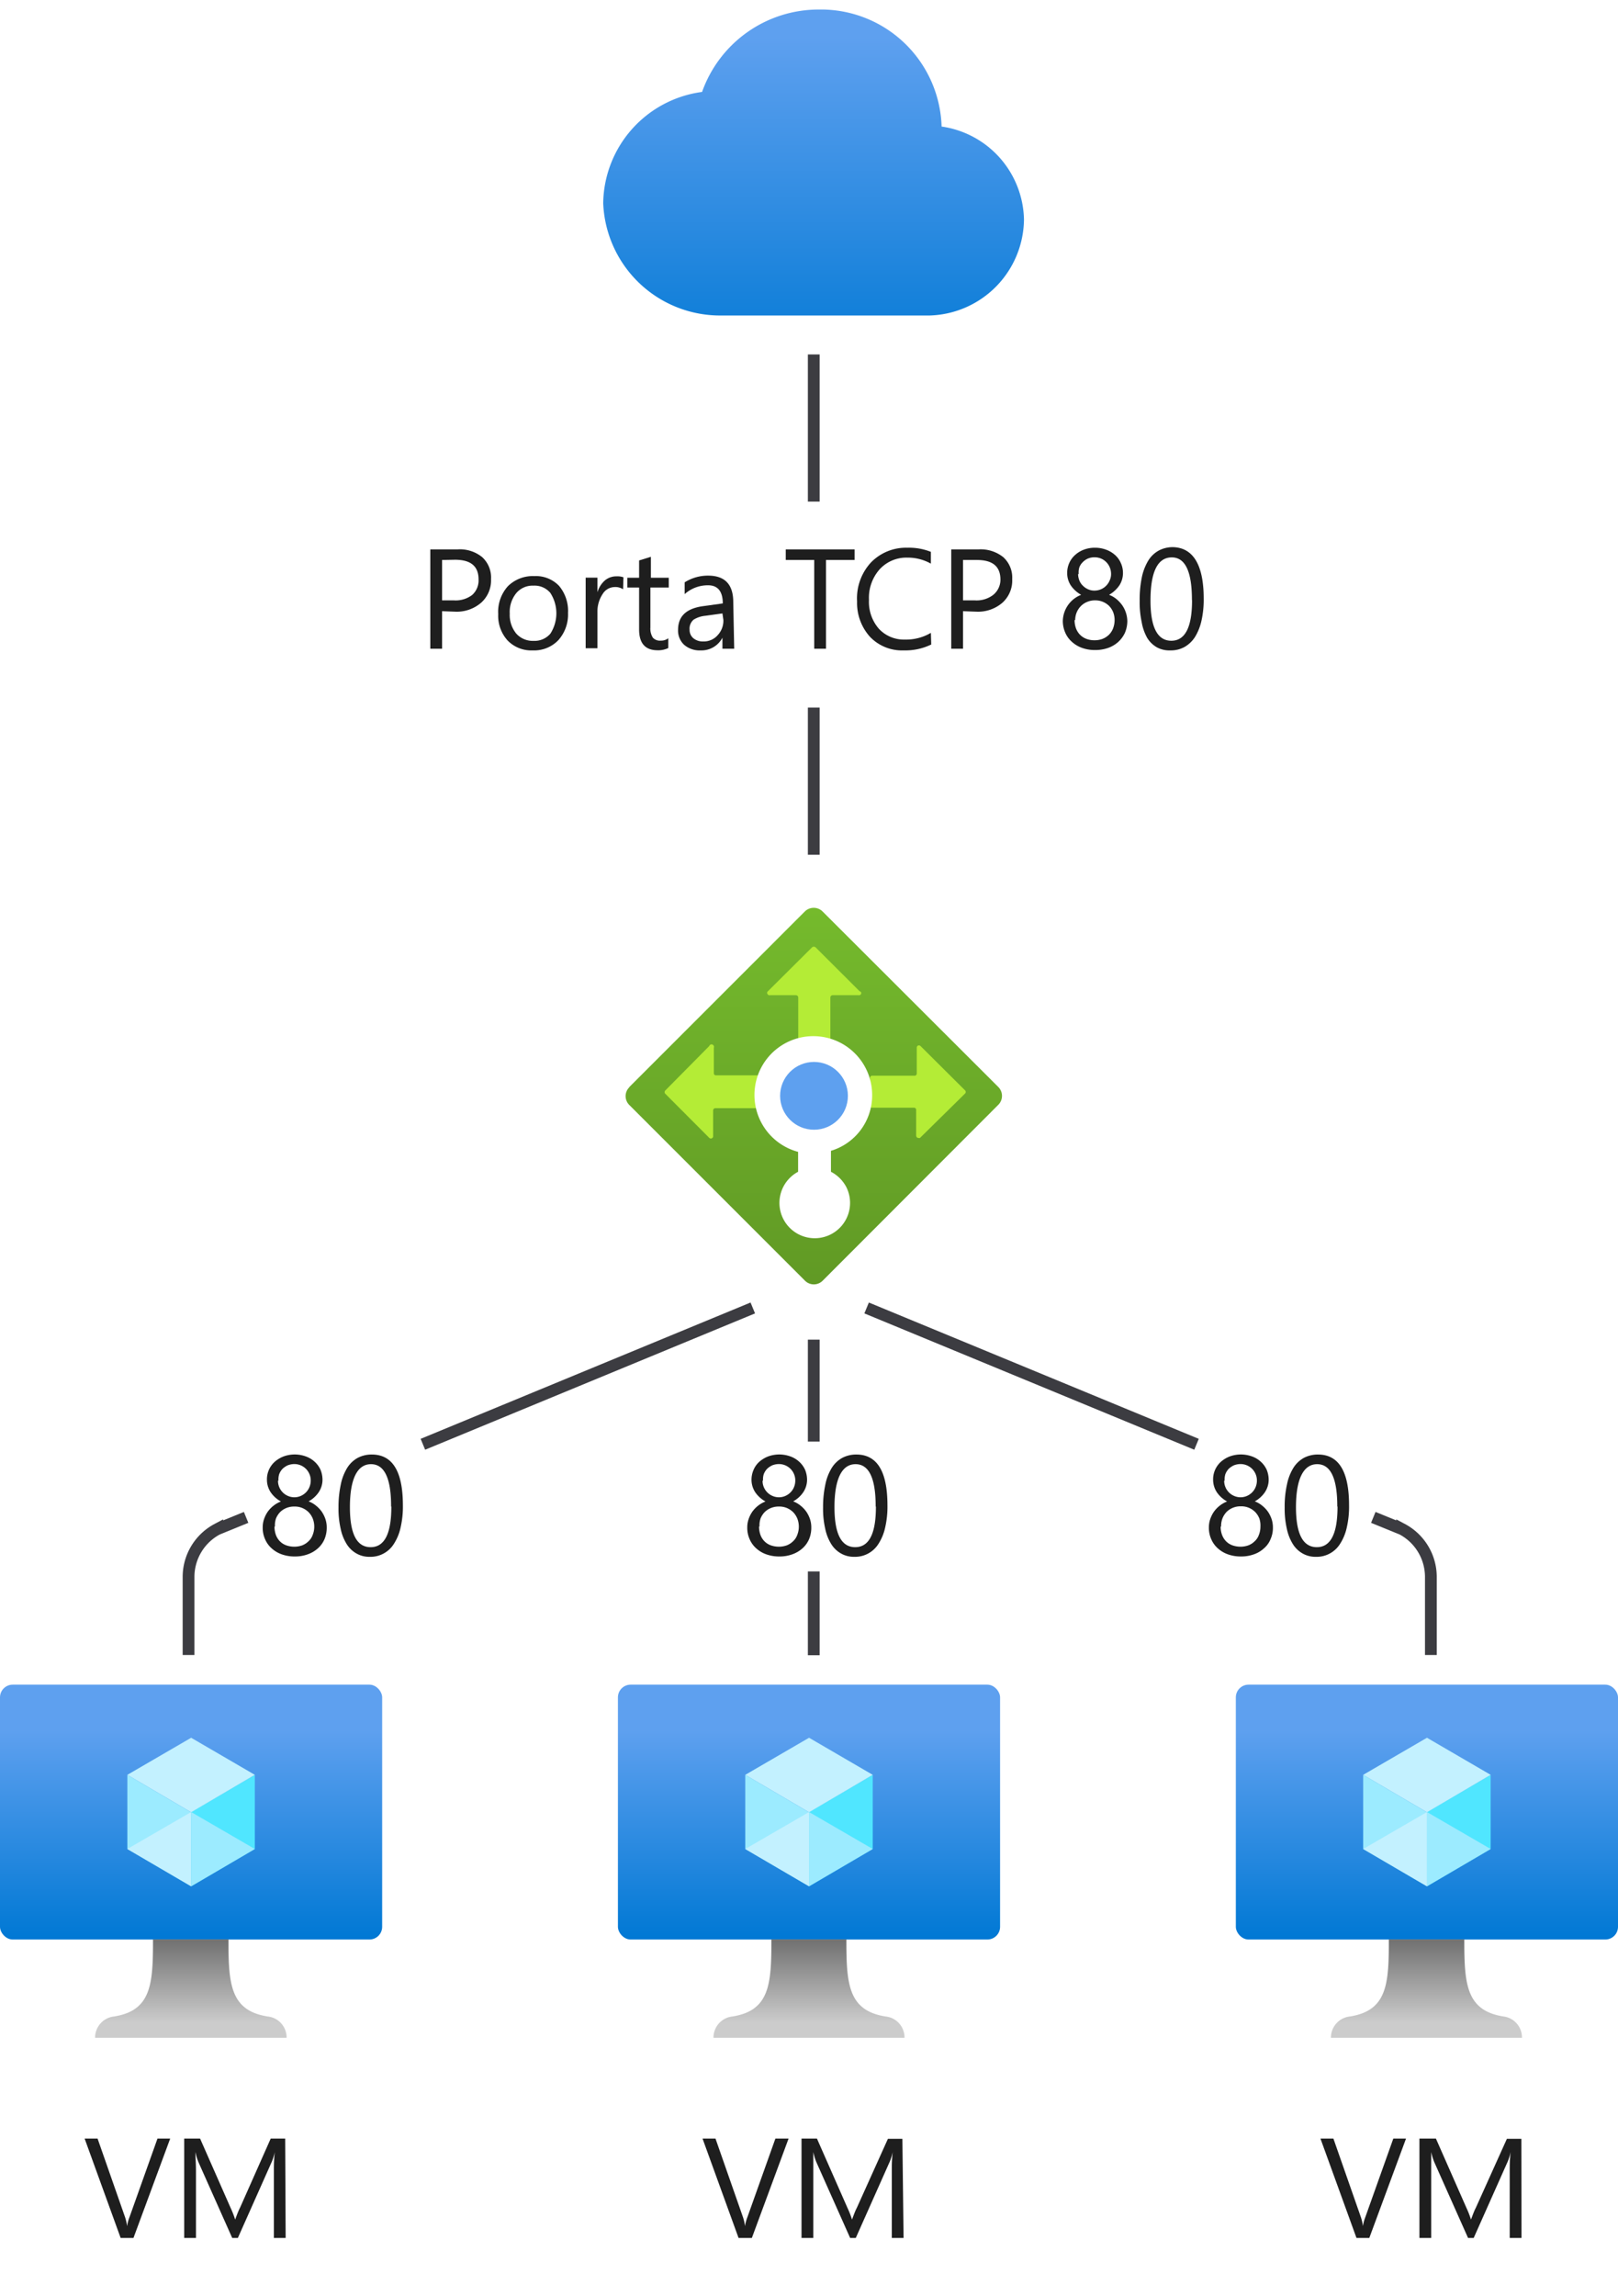 <svg id="Layer_1" data-name="Layer 1" xmlns="http://www.w3.org/2000/svg" xmlns:xlink="http://www.w3.org/1999/xlink" viewBox="0 0 137.47 195.04"><defs><style>.cls-1{fill:#fff;}.cls-2{fill:url(#linear-gradient);}.cls-3{fill:url(#linear-gradient-2);}.cls-4{fill:#b4ec36;}.cls-5{fill:#5ea0ef;}.cls-6{fill:url(#linear-gradient-3);}.cls-7{fill:#50e6ff;}.cls-8{fill:#c3f1ff;}.cls-9{fill:#9cebff;}.cls-10{fill:url(#linear-gradient-4);}.cls-11{fill:url(#linear-gradient-5);}.cls-12{fill:url(#linear-gradient-6);}.cls-13{fill:url(#linear-gradient-7);}.cls-14{fill:url(#linear-gradient-8);}.cls-15{fill:none;stroke:#3c3c41;stroke-miterlimit:10;}.cls-16{fill:#1e1e1e;}</style><linearGradient id="linear-gradient" x1="69.14" y1="849.49" x2="69.14" y2="885.26" gradientTransform="translate(0 -852.79)" gradientUnits="userSpaceOnUse"><stop offset="0.18" stop-color="#5ea0ef"/><stop offset="1" stop-color="#0078d4"/></linearGradient><linearGradient id="linear-gradient-2" x1="69.14" y1="965.18" x2="69.14" y2="928.08" gradientTransform="translate(0 -852.79)" gradientUnits="userSpaceOnUse"><stop offset="0" stop-color="#5e9624"/><stop offset="0.02" stop-color="#5f9724"/><stop offset="1" stop-color="#76bc2d"/></linearGradient><linearGradient id="linear-gradient-3" x1="68.74" y1="1017.54" x2="68.74" y2="995.89" gradientTransform="translate(0 -852.79)" gradientUnits="userSpaceOnUse"><stop offset="0" stop-color="#0078d4"/><stop offset="0.82" stop-color="#5ea0ef"/></linearGradient><linearGradient id="linear-gradient-4" x1="68.74" y1="1025.89" x2="68.74" y2="1017.54" gradientTransform="translate(0 -852.79)" gradientUnits="userSpaceOnUse"><stop offset="0.15" stop-color="#ccc"/><stop offset="1" stop-color="#707070"/></linearGradient><linearGradient id="linear-gradient-5" x1="16.24" y1="1017.54" x2="16.24" y2="995.89" xlink:href="#linear-gradient-3"/><linearGradient id="linear-gradient-6" x1="16.24" y1="1025.89" x2="16.24" y2="1017.54" xlink:href="#linear-gradient-4"/><linearGradient id="linear-gradient-7" x1="121.24" y1="1017.54" x2="121.24" y2="995.89" xlink:href="#linear-gradient-3"/><linearGradient id="linear-gradient-8" x1="121.24" y1="1025.89" x2="121.24" y2="1017.54" xlink:href="#linear-gradient-4"/></defs><g id="Shapes"><rect class="cls-1" width="137.47" height="195.04"/><path class="cls-2" d="M87,18.65a8.15,8.15,0,0,0-7-7.9A10.25,10.25,0,0,0,69.59.81a10.51,10.51,0,0,0-9.94,7,9.67,9.67,0,0,0-8.4,9.45A9.94,9.94,0,0,0,61.34,26.8H79A8.25,8.25,0,0,0,87,18.65Z"/><path class="cls-3" d="M53.47,92.34,68.38,77.43a1.07,1.07,0,0,1,1.51,0l0,0L84.82,92.34a1.07,1.07,0,0,1,0,1.51l0,0L69.89,108.8a1.06,1.06,0,0,1-1.49,0L53.47,93.87a1.06,1.06,0,0,1,0-1.51Z"/><path class="cls-4" d="M73.05,84.22l-3.76-3.75a.23.23,0,0,0-.29,0l-3.77,3.75a.17.17,0,0,0,0,.25.17.17,0,0,0,.19.07h2.2a.2.2,0,0,1,.2.19h0v3.56a.18.18,0,0,0,.19.19h2.35a.18.18,0,0,0,.19-.19h0V84.73a.2.2,0,0,1,.2-.19h2.2a.19.19,0,0,0,.22-.13.17.17,0,0,0-.08-.19Z"/><path class="cls-4" d="M60.26,88.86l-3.74,3.78a.2.2,0,0,0,0,.27l3.74,3.75a.19.19,0,0,0,.27,0,.17.17,0,0,0,.06-.15V94.33a.19.19,0,0,1,.2-.19h3.55a.18.18,0,0,0,.18-.18V91.6a.18.18,0,0,0-.06-.25l-.06,0H60.84a.18.18,0,0,1-.19-.16V89a.21.21,0,0,0-.13-.27.2.2,0,0,0-.26.13Z"/><path class="cls-4" d="M78.17,96.66,82,92.89a.19.19,0,0,0,0-.26l-3.79-3.77a.19.19,0,0,0-.27,0,.31.31,0,0,0-.05.12v2.22a.18.18,0,0,1-.17.18H74.1a.18.18,0,0,0-.18.18h0a0,0,0,0,0,0,0v2.34a.18.18,0,0,0,.15.2h3.58a.18.18,0,0,1,.19.19h0v2.21a.21.21,0,0,0,.22.17.19.19,0,0,0,.1,0Z"/><path class="cls-1" d="M74.1,93.11a5,5,0,1,0-6.29,4.74v1.69a3,3,0,1,0,4.1,1.31,3.07,3.07,0,0,0-1.31-1.31V97.76A4.91,4.91,0,0,0,74.1,93.11Z"/><circle id="e99c3387-15c3-4f28-bd4b-cb209b430e06" class="cls-5" cx="69.16" cy="93.09" r="2.88"/><rect class="cls-6" x="52.5" y="143.11" width="32.47" height="21.65" rx="1.08"/><polygon class="cls-7" points="74.15 150.77 74.15 157.07 68.74 160.24 68.74 153.93 74.15 150.77"/><polygon class="cls-8" points="74.15 150.77 68.74 153.95 63.32 150.77 68.74 147.62 74.15 150.77"/><polygon class="cls-9" points="68.74 153.95 68.74 160.24 63.32 157.07 63.32 150.77 68.74 153.95"/><polygon class="cls-8" points="63.32 157.07 68.74 153.93 68.74 160.24 63.32 157.07"/><polygon class="cls-9" points="74.15 157.07 68.74 153.93 68.74 160.24 74.15 157.07"/><path class="cls-10" d="M75.25,171.3c-3.21-.5-3.34-2.81-3.34-6.55H65.54c0,3.74-.11,6.05-3.32,6.55a1.8,1.8,0,0,0-1.6,1.81H76.85A1.79,1.79,0,0,0,75.25,171.3Z"/><rect class="cls-11" y="143.11" width="32.47" height="21.65" rx="1.08"/><polygon class="cls-7" points="21.65 150.77 21.65 157.07 16.24 160.24 16.24 153.93 21.65 150.77"/><polygon class="cls-8" points="21.65 150.77 16.24 153.95 10.82 150.77 16.24 147.62 21.65 150.77"/><polygon class="cls-9" points="16.24 153.95 16.24 160.24 10.82 157.07 10.82 150.77 16.24 153.95"/><polygon class="cls-8" points="10.82 157.07 16.24 153.93 16.24 160.24 10.82 157.07"/><polygon class="cls-9" points="21.65 157.07 16.24 153.93 16.24 160.24 21.65 157.07"/><path class="cls-12" d="M22.75,171.3c-3.21-.5-3.34-2.81-3.34-6.55H13c0,3.74-.11,6.05-3.32,6.55a1.8,1.8,0,0,0-1.6,1.81H24.35A1.79,1.79,0,0,0,22.75,171.3Z"/><rect class="cls-13" x="105" y="143.11" width="32.47" height="21.65" rx="1.08"/><polygon class="cls-7" points="126.65 150.77 126.65 157.07 121.24 160.24 121.24 153.93 126.65 150.77"/><polygon class="cls-8" points="126.65 150.77 121.24 153.95 115.82 150.77 121.24 147.62 126.65 150.77"/><polygon class="cls-9" points="121.24 153.95 121.24 160.24 115.82 157.07 115.82 150.77 121.24 153.95"/><polygon class="cls-8" points="115.82 157.07 121.24 153.93 121.24 160.24 115.82 157.07"/><polygon class="cls-9" points="126.65 157.07 121.24 153.93 121.24 160.24 126.65 157.07"/><path class="cls-14" d="M127.75,171.3c-3.21-.5-3.34-2.81-3.34-6.55H118c0,3.74-.11,6.05-3.32,6.55a1.8,1.8,0,0,0-1.6,1.81h16.23A1.79,1.79,0,0,0,127.75,171.3Z"/><line class="cls-15" x1="69.14" y1="30.11" x2="69.14" y2="42.61"/><line class="cls-15" x1="69.14" y1="60.11" x2="69.14" y2="72.61"/><line class="cls-15" x1="69.14" y1="133.49" x2="69.14" y2="140.61"/><line class="cls-15" x1="69.14" y1="113.8" x2="69.14" y2="122.46"/><path class="cls-15" d="M20.91,128.9l-2.45,1a4.6,4.6,0,0,0-2.44,4v6.69"/><line class="cls-15" x1="63.96" y1="111.11" x2="35.93" y2="122.69"/><path class="cls-15" d="M116.68,128.9l2.45,1a4.6,4.6,0,0,1,2.44,4v6.69"/><line class="cls-15" x1="73.63" y1="111.11" x2="101.66" y2="122.69"/><path class="cls-16" d="M22.32,129.76a2.18,2.18,0,0,1,.1-.67,2.6,2.6,0,0,1,.3-.63,2.47,2.47,0,0,1,.49-.53,2.41,2.41,0,0,1,.66-.38,2.51,2.51,0,0,1-.87-.78,1.94,1.94,0,0,1-.32-1.06,2,2,0,0,1,.67-1.54,2.5,2.5,0,0,1,.75-.45,2.76,2.76,0,0,1,1.88,0,2.21,2.21,0,0,1,.75.45,2.1,2.1,0,0,1,.5.68,2.26,2.26,0,0,1,.17.85,1.91,1.91,0,0,1-.32,1.06,2.48,2.48,0,0,1-.86.78,2.22,2.22,0,0,1,.65.38,2.47,2.47,0,0,1,.49.53,2.6,2.6,0,0,1,.3.63,2.22,2.22,0,0,1,.1.67,2.49,2.49,0,0,1-.19,1,2.19,2.19,0,0,1-.56.78,2.56,2.56,0,0,1-.87.51,3.14,3.14,0,0,1-1.1.18,3.21,3.21,0,0,1-1.1-.18,2.52,2.52,0,0,1-.86-.51,2.19,2.19,0,0,1-.56-.78A2.34,2.34,0,0,1,22.32,129.76Zm1-.08a2.16,2.16,0,0,0,.12.71,1.54,1.54,0,0,0,.34.54,1.42,1.42,0,0,0,.53.34,2.06,2.06,0,0,0,.7.12,2,2,0,0,0,.68-.12,1.58,1.58,0,0,0,.53-.35,1.3,1.3,0,0,0,.35-.54,1.85,1.85,0,0,0,.13-.7,1.88,1.88,0,0,0-.12-.66,1.7,1.7,0,0,0-.34-.54,1.68,1.68,0,0,0-.54-.37,1.63,1.63,0,0,0-.69-.13,1.69,1.69,0,0,0-.67.12,1.62,1.62,0,0,0-.54.35,1.73,1.73,0,0,0-.35.54A1.8,1.8,0,0,0,23.36,129.68Zm.3-3.9a1.39,1.39,0,0,0,.85,1.3,1.35,1.35,0,0,0,1.08,0,1.43,1.43,0,0,0,.44-.3,1.37,1.37,0,0,0,.3-.45,1.46,1.46,0,0,0,.11-.55,1.39,1.39,0,0,0-1.39-1.41,1.56,1.56,0,0,0-.57.11,1.63,1.63,0,0,0-.44.3,1.41,1.41,0,0,0-.28.45A1.52,1.52,0,0,0,23.66,125.78Z"/><path class="cls-16" d="M34.23,127.87a7.81,7.81,0,0,1-.19,1.87,4.19,4.19,0,0,1-.55,1.37,2.34,2.34,0,0,1-2.07,1.14,2.21,2.21,0,0,1-1.13-.28,2.33,2.33,0,0,1-.84-.81,4,4,0,0,1-.51-1.31,7.58,7.58,0,0,1-.18-1.78,9.05,9.05,0,0,1,.19-1.94,4.3,4.3,0,0,1,.54-1.42,2.45,2.45,0,0,1,.89-.86,2.54,2.54,0,0,1,1.21-.29Q34.23,123.56,34.23,127.87Zm-1,.09c0-2.39-.57-3.58-1.71-3.58s-1.79,1.21-1.79,3.65c0,2.27.58,3.4,1.76,3.4S33.25,130.28,33.25,128Z"/><path class="cls-16" d="M63.49,129.76a2.18,2.18,0,0,1,.1-.67,2.6,2.6,0,0,1,.3-.63,2.47,2.47,0,0,1,.49-.53,2.41,2.41,0,0,1,.66-.38,2.51,2.51,0,0,1-.87-.78,1.94,1.94,0,0,1-.32-1.06,2.11,2.11,0,0,1,.18-.86,1.94,1.94,0,0,1,.49-.68,2.5,2.5,0,0,1,.75-.45,2.76,2.76,0,0,1,1.88,0,2.21,2.21,0,0,1,.75.45,2.1,2.1,0,0,1,.5.68,2.26,2.26,0,0,1,.17.85,1.91,1.91,0,0,1-.32,1.06,2.48,2.48,0,0,1-.86.78,2.22,2.22,0,0,1,.65.38,2.47,2.47,0,0,1,.49.53,2.6,2.6,0,0,1,.3.63,2.22,2.22,0,0,1,.1.67,2.49,2.49,0,0,1-.19,1,2.19,2.19,0,0,1-.56.78,2.56,2.56,0,0,1-.87.51,3.14,3.14,0,0,1-1.1.18,3.21,3.21,0,0,1-1.1-.18,2.52,2.52,0,0,1-.86-.51,2.19,2.19,0,0,1-.56-.78A2.34,2.34,0,0,1,63.49,129.76Zm1-.08a2.16,2.16,0,0,0,.12.71,1.54,1.54,0,0,0,.34.54,1.42,1.42,0,0,0,.53.34,2.06,2.06,0,0,0,.7.12,2,2,0,0,0,.68-.12,1.58,1.58,0,0,0,.53-.35,1.3,1.3,0,0,0,.35-.54,1.85,1.85,0,0,0,.13-.7,1.88,1.88,0,0,0-.12-.66,1.7,1.7,0,0,0-.34-.54,1.68,1.68,0,0,0-.54-.37,1.63,1.63,0,0,0-.69-.13,1.69,1.69,0,0,0-.67.12,1.62,1.62,0,0,0-.54.35,1.73,1.73,0,0,0-.35.54A1.8,1.8,0,0,0,64.53,129.68Zm.3-3.9a1.39,1.39,0,0,0,.85,1.3,1.35,1.35,0,0,0,1.08,0,1.43,1.43,0,0,0,.44-.3,1.37,1.37,0,0,0,.3-.45,1.46,1.46,0,0,0,.11-.55,1.39,1.39,0,0,0-1.39-1.41,1.56,1.56,0,0,0-.57.11,1.63,1.63,0,0,0-.44.3,1.41,1.41,0,0,0-.28.45A1.52,1.52,0,0,0,64.83,125.78Z"/><path class="cls-16" d="M75.4,127.87a7.81,7.81,0,0,1-.19,1.87,4.19,4.19,0,0,1-.55,1.37,2.34,2.34,0,0,1-2.07,1.14,2.21,2.21,0,0,1-1.13-.28,2.33,2.33,0,0,1-.84-.81,4,4,0,0,1-.51-1.31,7.58,7.58,0,0,1-.18-1.78,9.05,9.05,0,0,1,.19-1.94,4.3,4.3,0,0,1,.54-1.42,2.45,2.45,0,0,1,.89-.86,2.54,2.54,0,0,1,1.21-.29Q75.4,123.56,75.4,127.87Zm-1,.09c0-2.39-.57-3.58-1.71-3.58s-1.79,1.21-1.79,3.65c0,2.27.58,3.4,1.76,3.4S74.42,130.28,74.42,128Z"/><path class="cls-16" d="M102.71,129.76a2.18,2.18,0,0,1,.1-.67,2.6,2.6,0,0,1,.3-.63,2.47,2.47,0,0,1,.49-.53,2.41,2.41,0,0,1,.66-.38,2.51,2.51,0,0,1-.87-.78,1.94,1.94,0,0,1-.32-1.06,2,2,0,0,1,.67-1.54,2.5,2.5,0,0,1,.75-.45,2.76,2.76,0,0,1,1.88,0,2.21,2.21,0,0,1,.75.45,2.1,2.1,0,0,1,.5.68,2.26,2.26,0,0,1,.17.85,1.91,1.91,0,0,1-.32,1.06,2.48,2.48,0,0,1-.86.78,2.22,2.22,0,0,1,.65.38,2.47,2.47,0,0,1,.49.53,2.6,2.6,0,0,1,.3.63,2.22,2.22,0,0,1,.1.67,2.34,2.34,0,0,1-.2,1,2,2,0,0,1-.56.78,2.42,2.42,0,0,1-.86.51,3.14,3.14,0,0,1-1.1.18,3.21,3.21,0,0,1-1.1-.18,2.52,2.52,0,0,1-.86-.51,2.19,2.19,0,0,1-.56-.78A2.34,2.34,0,0,1,102.71,129.76Zm1-.08a1.93,1.93,0,0,0,.12.71,1.54,1.54,0,0,0,.34.54,1.42,1.42,0,0,0,.53.34,2.06,2.06,0,0,0,.7.12,2,2,0,0,0,.68-.12,1.58,1.58,0,0,0,.53-.35,1.3,1.3,0,0,0,.35-.54,1.85,1.85,0,0,0,.13-.7A1.88,1.88,0,0,0,107,129a1.7,1.7,0,0,0-.34-.54,1.68,1.68,0,0,0-.54-.37,1.63,1.63,0,0,0-.69-.13,1.69,1.69,0,0,0-.67.12,1.62,1.62,0,0,0-.54.35,1.73,1.73,0,0,0-.35.54A1.8,1.8,0,0,0,103.75,129.68Zm.3-3.9a1.39,1.39,0,0,0,.85,1.3,1.35,1.35,0,0,0,1.08,0,1.43,1.43,0,0,0,.44-.3,1.37,1.37,0,0,0,.3-.45,1.46,1.46,0,0,0,.11-.55,1.39,1.39,0,0,0-1.39-1.41,1.56,1.56,0,0,0-.57.11,1.63,1.63,0,0,0-.44.3,1.41,1.41,0,0,0-.28.45A1.52,1.52,0,0,0,104.05,125.78Z"/><path class="cls-16" d="M114.62,127.87a7.81,7.81,0,0,1-.19,1.87,4.19,4.19,0,0,1-.55,1.37,2.34,2.34,0,0,1-2.07,1.14,2.21,2.21,0,0,1-1.13-.28,2.33,2.33,0,0,1-.84-.81,4,4,0,0,1-.51-1.31,7.58,7.58,0,0,1-.18-1.78,8.46,8.46,0,0,1,.19-1.94,4.3,4.3,0,0,1,.54-1.42,2.45,2.45,0,0,1,.89-.86,2.54,2.54,0,0,1,1.21-.29Q114.62,123.56,114.62,127.87Zm-1,.09c0-2.39-.57-3.58-1.71-3.58s-1.8,1.21-1.8,3.65c0,2.27.59,3.4,1.77,3.4S113.64,130.28,113.64,128Z"/></g><g id="txt"><path class="cls-16" d="M37.56,51.92v3.19h-1V46.67h2.32a3,3,0,0,1,2.09.66,2.35,2.35,0,0,1,.75,1.86,2.55,2.55,0,0,1-.83,2,3.16,3.16,0,0,1-2.23.77Zm0-4.35V51h1a2.32,2.32,0,0,0,1.56-.46,1.66,1.66,0,0,0,.54-1.32c0-1.12-.66-1.67-2-1.67Z"/><path class="cls-16" d="M45.26,55.25a2.79,2.79,0,0,1-2.14-.85,3.12,3.12,0,0,1-.79-2.23,3.24,3.24,0,0,1,.83-2.38,3,3,0,0,1,2.24-.85,2.71,2.71,0,0,1,2.1.83,3.3,3.3,0,0,1,.76,2.3,3.26,3.26,0,0,1-.82,2.31A2.84,2.84,0,0,1,45.26,55.25Zm.07-5.5a1.81,1.81,0,0,0-1.47.64,2.54,2.54,0,0,0-.55,1.74,2.49,2.49,0,0,0,.55,1.69,1.87,1.87,0,0,0,1.47.62,1.76,1.76,0,0,0,1.43-.61,3.19,3.19,0,0,0,0-3.46A1.74,1.74,0,0,0,45.33,49.75Z"/><path class="cls-16" d="M52.94,50.06a1.18,1.18,0,0,0-.73-.19,1.21,1.21,0,0,0-1,.58A2.68,2.68,0,0,0,50.76,52v3.07h-1v-6h1v1.24h0a2.17,2.17,0,0,1,.63-1,1.49,1.49,0,0,1,1-.35,1.52,1.52,0,0,1,.58.08Z"/><path class="cls-16" d="M56.78,55.05a1.94,1.94,0,0,1-.9.19c-1.06,0-1.58-.59-1.58-1.77V49.91h-1v-.83h1V47.61l1-.31v1.78h1.52v.83H55.26V53.3a1.43,1.43,0,0,0,.21.87.81.81,0,0,0,.68.25,1,1,0,0,0,.63-.2Z"/><path class="cls-16" d="M62.38,55.11h-1v-.94h0a2,2,0,0,1-1.85,1.08,2,2,0,0,1-1.41-.48,1.65,1.65,0,0,1-.51-1.26c0-1.13.66-1.78,2-2l1.8-.25c0-1-.41-1.54-1.24-1.54a2.94,2.94,0,0,0-2,.75v-1a3.68,3.68,0,0,1,2-.57q2.13,0,2.13,2.25Zm-1-3-1.45.2a2.3,2.3,0,0,0-1,.33,1,1,0,0,0-.34.85.92.92,0,0,0,.31.72,1.25,1.25,0,0,0,.84.28A1.56,1.56,0,0,0,61,53.93a1.79,1.79,0,0,0,.46-1.27Z"/><path class="cls-16" d="M72.61,47.57H70.18v7.54h-1V47.57H66.76v-.9h5.85Z"/><path class="cls-16" d="M79.12,54.75a5,5,0,0,1-2.33.5,3.76,3.76,0,0,1-2.88-1.16,4.29,4.29,0,0,1-1.09-3A4.49,4.49,0,0,1,74,47.78a4.14,4.14,0,0,1,3.09-1.25,5,5,0,0,1,2,.35v1a4,4,0,0,0-2-.51,3.07,3.07,0,0,0-2.36,1,3.65,3.65,0,0,0-.9,2.59,3.47,3.47,0,0,0,.84,2.45,2.89,2.89,0,0,0,2.22.92,4.12,4.12,0,0,0,2.2-.57Z"/><path class="cls-16" d="M81.82,51.92v3.19h-1V46.67h2.32a3.07,3.07,0,0,1,2.1.66A2.34,2.34,0,0,1,86,49.19a2.54,2.54,0,0,1-.82,2,3.16,3.16,0,0,1-2.23.77Zm0-4.35V51h1a2.32,2.32,0,0,0,1.56-.46A1.66,1.66,0,0,0,85,49.24c0-1.12-.66-1.67-2-1.67Z"/><path class="cls-16" d="M90.3,52.75a2.45,2.45,0,0,1,.41-1.3,2.5,2.5,0,0,1,.49-.54,2.41,2.41,0,0,1,.66-.38,2.63,2.63,0,0,1-.87-.78,1.92,1.92,0,0,1-.32-1.07,2.07,2.07,0,0,1,.18-.86,2,2,0,0,1,.5-.68,2.34,2.34,0,0,1,.75-.45,2.61,2.61,0,0,1,.94-.16,2.67,2.67,0,0,1,.95.17,2.34,2.34,0,0,1,.75.45,1.94,1.94,0,0,1,.49.68,2,2,0,0,1,.18.85,1.92,1.92,0,0,1-.32,1.07,2.69,2.69,0,0,1-.86.78,2.22,2.22,0,0,1,.65.38,2.79,2.79,0,0,1,.49.54,2.45,2.45,0,0,1,.41,1.3,2.61,2.61,0,0,1-.2,1,2.46,2.46,0,0,1-.57.78,2.55,2.55,0,0,1-.86.51,3.31,3.31,0,0,1-1.11.18,3.21,3.21,0,0,1-1.1-.18,2.55,2.55,0,0,1-.86-.51,2.19,2.19,0,0,1-.57-.78A2.45,2.45,0,0,1,90.3,52.75Zm1-.08a2,2,0,0,0,.12.71,1.56,1.56,0,0,0,.34.54,1.53,1.53,0,0,0,.54.35,1.94,1.94,0,0,0,.7.12,1.91,1.91,0,0,0,.68-.12,1.68,1.68,0,0,0,.54-.35,1.53,1.53,0,0,0,.35-.54,2,2,0,0,0,.13-.71,1.84,1.84,0,0,0-.12-.66,1.68,1.68,0,0,0-.35-.54A1.66,1.66,0,0,0,93.05,51a1.68,1.68,0,0,0-.68.13,1.58,1.58,0,0,0-.53.35,1.7,1.7,0,0,0-.36.54A1.73,1.73,0,0,0,91.35,52.67Zm.3-3.91a1.47,1.47,0,0,0,.11.56,1.23,1.23,0,0,0,.3.44,1.43,1.43,0,0,0,.44.3,1.26,1.26,0,0,0,.55.11,1.41,1.41,0,0,0,.54-.11,1.4,1.4,0,0,0,.74-.75,1.26,1.26,0,0,0,.12-.55,1.47,1.47,0,0,0-.11-.56,1.4,1.4,0,0,0-.74-.75,1.48,1.48,0,0,0-1.12,0,1.4,1.4,0,0,0-.44.31,1.17,1.17,0,0,0-.29.45A1.42,1.42,0,0,0,91.65,48.76Z"/><path class="cls-16" d="M102.27,50.85a8.12,8.12,0,0,1-.19,1.88,4.47,4.47,0,0,1-.55,1.38,2.57,2.57,0,0,1-.89.85,2.37,2.37,0,0,1-1.2.29A2.23,2.23,0,0,1,98.31,55a2.32,2.32,0,0,1-.84-.81A4.18,4.18,0,0,1,97,52.84a7.91,7.91,0,0,1-.17-1.78,9.38,9.38,0,0,1,.18-2,4.53,4.53,0,0,1,.54-1.42,2.41,2.41,0,0,1,.9-.87,2.53,2.53,0,0,1,1.22-.29C101.38,46.53,102.27,48,102.27,50.85Zm-1,.1q0-3.6-1.71-3.6c-1.2,0-1.81,1.22-1.81,3.66q0,3.42,1.77,3.42C100.7,54.43,101.28,53.27,101.28,51Z"/><path class="cls-16" d="M14.46,181.67l-3.12,8.44H10.25l-3.06-8.44h1.1l2.34,6.69a4.19,4.19,0,0,1,.17.75h0a3.43,3.43,0,0,1,.2-.76l2.38-6.68Z"/><path class="cls-16" d="M24.27,190.11h-1v-5.66c0-.45,0-1,.08-1.64h0a5.05,5.05,0,0,1-.25.81l-2.89,6.49h-.48l-2.87-6.44a4.79,4.79,0,0,1-.26-.86h0c0,.33.05.88.05,1.65v5.65h-1v-8.44H17l2.59,5.88a7.92,7.92,0,0,1,.39,1h0c.17-.46.3-.8.41-1L23,181.67h1.23Z"/><path class="cls-16" d="M67,181.67l-3.12,8.44H62.75l-3.06-8.44h1.1l2.34,6.69a4.19,4.19,0,0,1,.17.75h0a3.43,3.43,0,0,1,.2-.76l2.38-6.68Z"/><path class="cls-16" d="M76.77,190.11h-1v-5.66c0-.45,0-1,.08-1.64h0a5.05,5.05,0,0,1-.25.81l-2.89,6.49h-.48l-2.87-6.44a4.79,4.79,0,0,1-.26-.86h0c0,.33,0,.88,0,1.65v5.65h-1v-8.44h1.31l2.59,5.88a7.92,7.92,0,0,1,.39,1h0c.17-.46.3-.8.41-1l2.64-5.86h1.23Z"/><path class="cls-16" d="M119.46,181.67l-3.12,8.44h-1.09l-3.06-8.44h1.1l2.34,6.69a4.19,4.19,0,0,1,.17.75h0a3.43,3.43,0,0,1,.2-.76l2.38-6.68Z"/><path class="cls-16" d="M129.27,190.11h-1v-5.66c0-.45,0-1,.08-1.64h0a5.05,5.05,0,0,1-.25.81l-2.89,6.49h-.48l-2.87-6.44a4.79,4.79,0,0,1-.26-.86h0c0,.33,0,.88,0,1.65v5.65h-1v-8.44H122l2.59,5.88a7.92,7.92,0,0,1,.39,1h0c.17-.46.3-.8.41-1l2.64-5.86h1.23Z"/></g></svg>